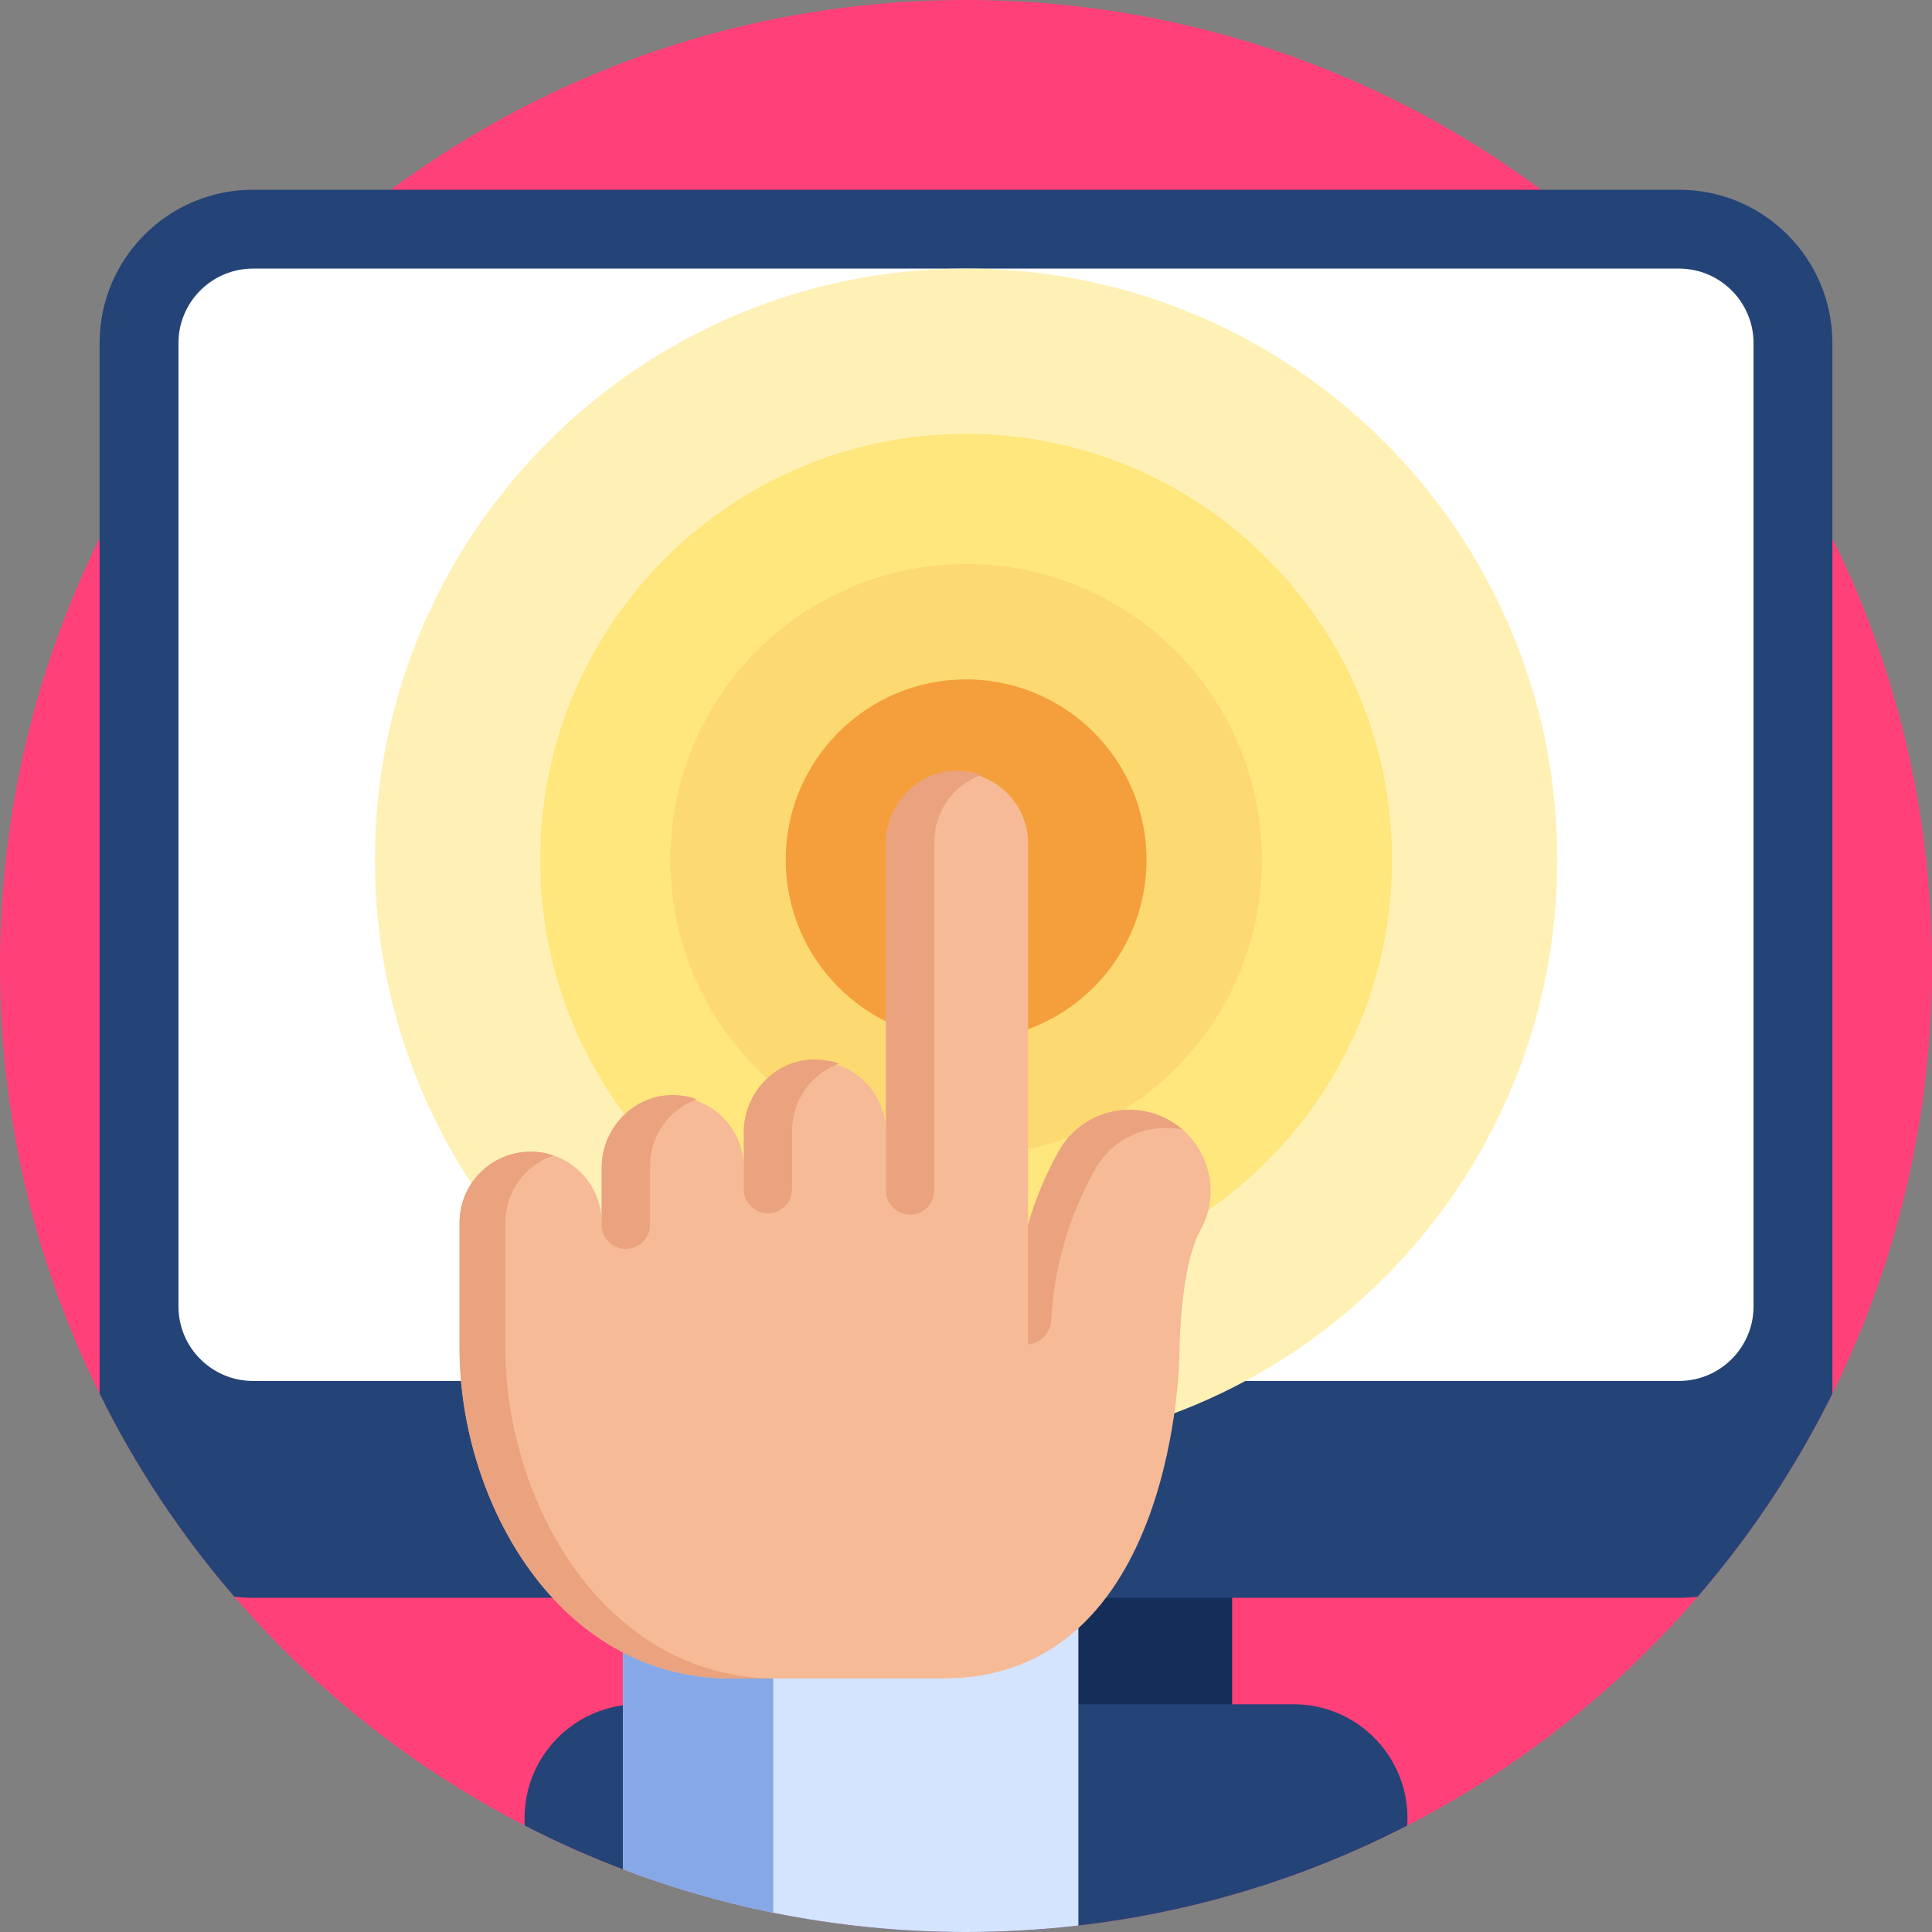 <svg height="512pt" viewBox="0 0 512 512" width="512pt" xmlns="http://www.w3.org/2000/svg"><rect x="0" y="0" width="512" height="512" fill="#808080" stroke="none"/><path d="m512 256c0 131.312-98.867 239.531-226.219 254.285-9.77 1.129-19.707 1.715-29.781 1.715-17.492 0-34.574-1.754-51.086-5.098-13.699-2.77-27-6.648-39.82-11.504-96.508-36.68-165.094-130.027-165.094-239.398 0-141.387 114.613-256 256-256s256 114.613 256 256zm0 0" fill="#ff4079"/><path d="m185.469 405.531h141.055v62.691h-141.055zm0 0" fill="#152d59"/><path d="m485.605 90.938v278.391c-9.625 19.469-21.648 37.535-35.691 53.805-1.633.195-3.281.301-4.965.301h-377.898c-1.684 0-3.332-.105-4.965-.301-14.051-16.281-26.078-34.336-35.691-53.805v-278.391c0-22.453 18.203-40.656 40.656-40.656h377.898c22.453 0 40.656 18.203 40.656 40.656zm0 0" fill="#244477"/><path d="m464.707 90.938v255.27c0 10.898-8.871 19.758-19.758 19.758h-377.898c-10.898 0-19.758-8.859-19.758-19.758v-255.27c0-10.898 8.859-19.758 19.758-19.758h377.898c10.887 0 19.758 8.859 19.758 19.758zm0 0" fill="#fff"/><path d="m372.988 481.824c0 .668-.023 1.324-.074 1.984-35.047 18.023-74.793 28.191-116.914 28.191-42.129 0-81.879-10.176-116.926-28.203-.051-.656-.07-1.316-.07-1.973 0-8.328 3.375-15.871 8.84-21.336 5.465-5.465 13.008-8.84 21.336-8.84h173.629c16.668 0 30.18 13.508 30.18 30.176zm0 0" fill="#244477"/><path d="m412.703 227.855c0 86.527-70.145 156.672-156.676 156.672-86.527 0-156.676-70.145-156.676-156.672 0-86.531 70.148-156.676 156.676-156.676 86.531 0 156.676 70.145 156.676 156.676zm0 0" fill="#fff1b6"/><path d="m368.902 227.855c0 62.336-50.535 112.871-112.875 112.871-62.336 0-112.875-50.535-112.875-112.871 0-62.34 50.539-112.875 112.875-112.875 62.34 0 112.875 50.535 112.875 112.875zm0 0" fill="#ffe67d"/><path d="m334.391 227.855c0 43.277-35.082 78.359-78.363 78.359-43.277 0-78.363-35.082-78.363-78.359 0-43.281 35.086-78.363 78.363-78.363 43.281 0 78.363 35.082 78.363 78.363zm0 0" fill="#fcd971"/><path d="m303.832 227.855c0 26.398-21.402 47.801-47.805 47.801-26.398 0-47.801-21.402-47.801-47.801 0-26.402 21.402-47.805 47.801-47.805 26.402 0 47.805 21.402 47.805 47.805zm0 0" fill="#f49f3b"/><path d="m285.781 427.375v82.91c-9.77 1.129-19.707 1.715-29.781 1.715-17.492 0-34.574-1.754-51.086-5.098-13.699-2.77-27-6.648-39.82-11.504v-68.023zm0 0" fill="#d4e4ff"/><path d="m204.914 427.375v79.527c-13.699-2.77-27-6.648-39.82-11.504v-68.023zm0 0" fill="#87a8e6"/><path d="m320.727 317.676c-.273 2.859-1.125 5.707-2.609 8.375-2.023 3.652-3.305 8.965-4.121 14.246-1.41 9.137-1.418 18.16-1.418 18.242 0 0-.406 86.281-62.727 86.281-23.297 0-56.098 0-56.098 0-45.992 0-71.973-47.066-71.973-87.57v-33.215c0-10.398 8.438-18.832 18.832-18.832 5.207 0 9.91 2.109 13.316 5.512 3.41 3.41 5.52 8.125 5.52 13.32v-14.566c0-10.41 8.438-18.832 18.828-18.832 5.207 0 9.91 2.102 13.324 5.512 3.41 3.41 5.512 8.117 5.512 13.324v-9.438c0-10.406 8.438-18.832 18.844-18.832 5.191 0 9.906 2.105 13.316 5.516 3.402 3.406 5.516 8.117 5.516 13.316v-76.52c0-10.406 8.426-18.836 18.828-18.836 5.199 0 9.906 2.109 13.316 5.516 3.406 3.41 5.512 8.113 5.512 13.32v101.031c1.93-6.66 4.617-13.137 8.07-19.352 5.754-10.391 18.84-14.137 29.23-8.371 7.719 4.273 11.77 12.598 10.98 20.852zm0 0" fill="#f6ba97"/><g fill="#eaa27f"><path d="m205.891 444.82c-7.285 0-12.137 0-12.137 0-45.992 0-71.969-47.066-71.969-87.57v-33.215c0-10.395 8.434-18.832 18.828-18.832 2.125 0 4.176.359 6.078 1-7.426 2.523-12.77 9.559-12.77 17.832v33.215c0 40.504 25.977 87.57 71.969 87.57zm0 0"/><path d="m159.449 324.57v-15.102c0-10.289 8.066-19.012 18.355-19.266 2.422-.059 4.738.336 6.883 1.117-7.246 2.617-12.434 9.562-12.434 17.711v15.539c0 3.535-2.867 6.402-6.402 6.402-3.535 0-6.402-2.863-6.402-6.402zm0 0"/><path d="m197.117 315.133v-15.102c0-10.289 8.066-19.012 18.352-19.266 2.422-.059 4.742.336 6.883 1.117-7.242 2.617-12.43 9.562-12.43 17.711v15.539c0 3.535-2.867 6.402-6.402 6.402-3.539 0-6.402-2.863-6.402-6.402zm0 0"/><path d="m234.789 315.492v-91.98c0-10.289 8.066-19.012 18.355-19.266 2.422-.059 4.738.332 6.883 1.113-7.246 2.617-12.43 9.566-12.43 17.715v92.418c0 3.535-2.867 6.402-6.406 6.402-3.535 0-6.402-2.867-6.402-6.402zm0 0"/><path d="m313.43 299.398c-9.023-1.934-18.609 2.109-23.305 10.594-6.926 12.473-10.809 26.066-11.555 39.902-.18 3.336-2.746 6.02-6.062 6.414l-.059.008v-31.754c1.926-6.66 4.617-13.156 8.066-19.367 5.758-10.391 18.844-14.141 29.23-8.375 1.336.746 2.574 1.609 3.684 2.578zm0 0"/></g></svg>